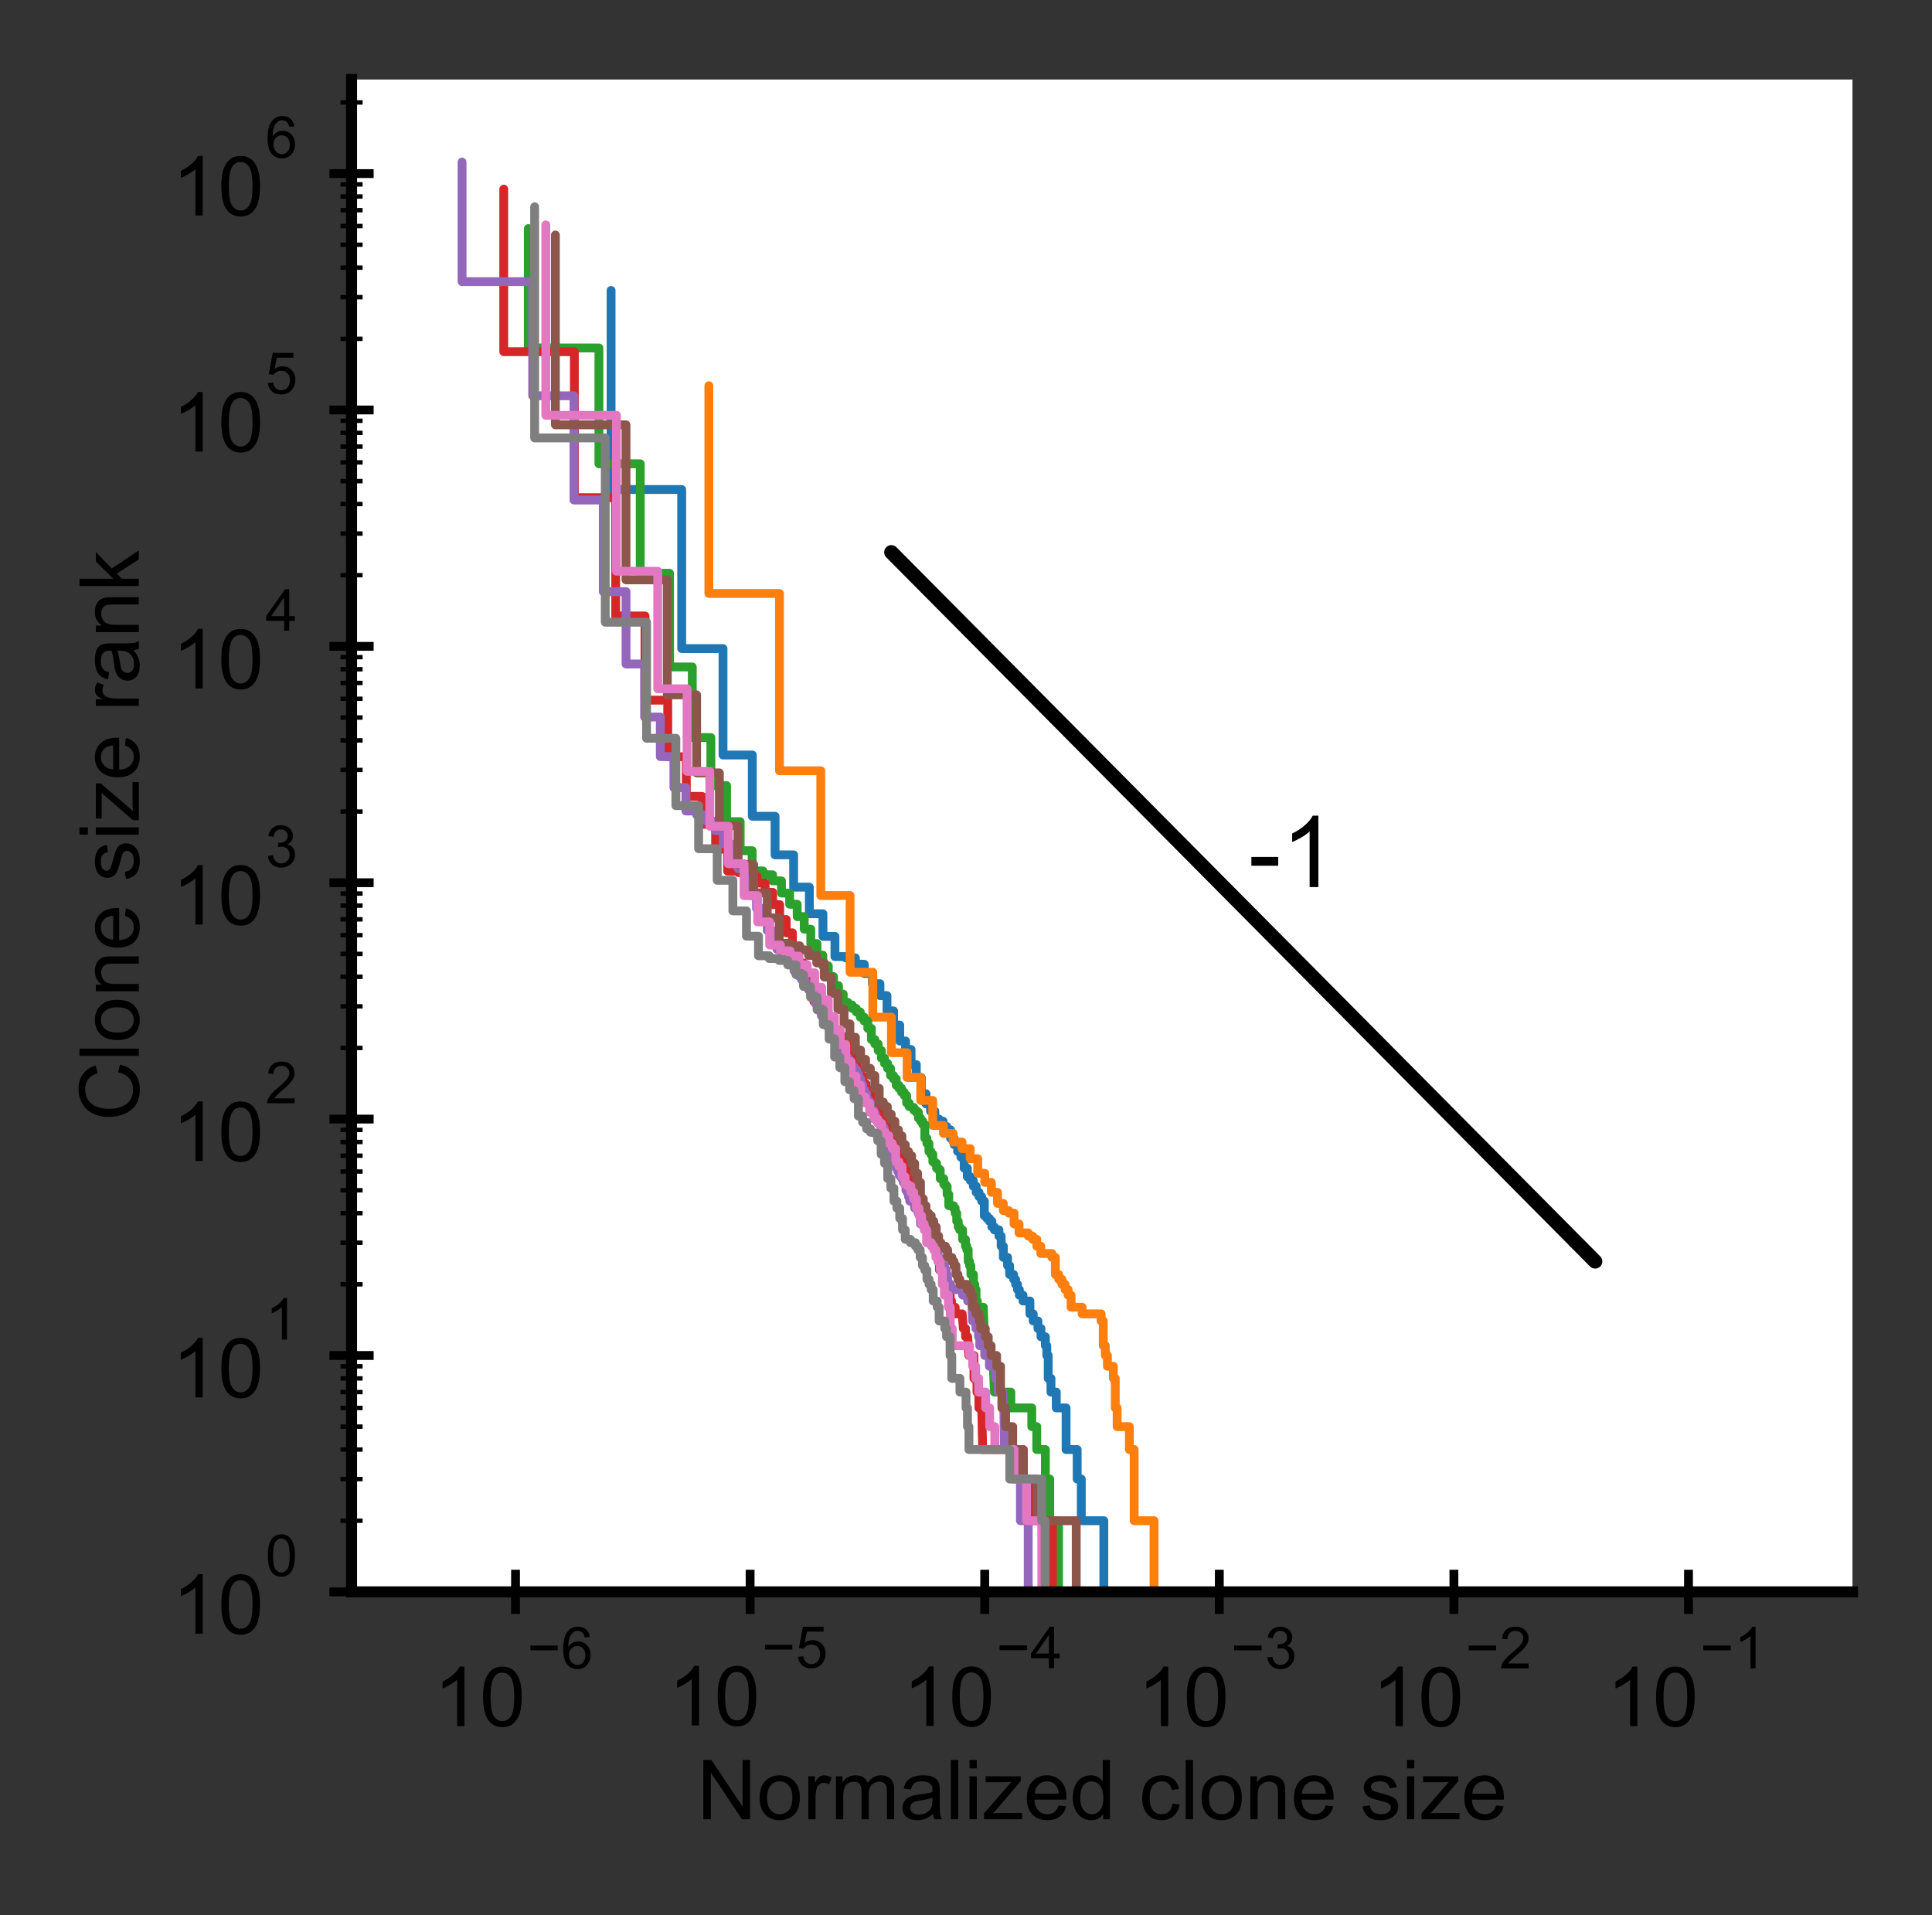 <?xml version="1.0" encoding="utf-8" standalone="no"?>
<!DOCTYPE svg PUBLIC "-//W3C//DTD SVG 1.1//EN"
  "http://www.w3.org/Graphics/SVG/1.1/DTD/svg11.dtd">
<!-- Created with matplotlib (https://matplotlib.org/) -->
<svg height="173.393pt" version="1.1" viewBox="0 0 174.909 173.393" width="174.909pt" xmlns="http://www.w3.org/2000/svg" xmlns:xlink="http://www.w3.org/1999/xlink">
 <rect x="0" y="0" width="174.909" height="173.393" fill="#333333" stroke="none"/>
 <defs>
  <style type="text/css">
*{stroke-linecap:butt;stroke-linejoin:round;}
  </style>
 </defs>
 <g id="figure_1">
  <g id="patch_1">
   <path d="M 0 173.393 
L 174.909 173.393 
L 174.909 0 
L 0 0 
z
" style="fill:none;"/>
  </g>
  <g id="axes_1">
   <g id="patch_2">
    <path d="M 31.827 144.115 
L 167.709 144.115 
L 167.709 7.2 
L 31.827 7.2 
z
" style="fill:#ffffff;"/>
   </g>
   <g id="matplotlib.axis_1">
    <g id="xtick_1">
     <g id="line2d_1">
      <defs>
       <path d="M 0 2 
L 0 -2 
" id="m3ccf410108" style="stroke:#000000;stroke-width:0.8;"/>
      </defs>
      <g>
       <use style="stroke:#000000;stroke-width:0.8;" x="46.672" xlink:href="#m3ccf410108" y="144.115"/>
      </g>
     </g>
     <g id="text_1">
      <!-- $\mathdefault{10^{-6}}$ -->
      <defs>
       <path d="M 37.25 0 
L 28.469 0 
L 28.469 56 
Q 25.297 52.984 20.141 49.953 
Q 14.984 46.922 10.891 45.406 
L 10.891 53.906 
Q 18.266 57.375 23.781 62.297 
Q 29.297 67.234 31.594 71.875 
L 37.25 71.875 
z
" id="ArialMT-49"/>
       <path d="M 4.156 35.297 
Q 4.156 48 6.766 55.734 
Q 9.375 63.484 14.516 67.672 
Q 19.672 71.875 27.484 71.875 
Q 33.25 71.875 37.594 69.547 
Q 41.938 67.234 44.766 62.859 
Q 47.609 58.5 49.219 52.219 
Q 50.828 45.953 50.828 35.297 
Q 50.828 22.703 48.234 14.969 
Q 45.656 7.234 40.5 3 
Q 35.359 -1.219 27.484 -1.219 
Q 17.141 -1.219 11.234 6.203 
Q 4.156 15.141 4.156 35.297 
z
M 13.188 35.297 
Q 13.188 17.672 17.312 11.828 
Q 21.438 6 27.484 6 
Q 33.547 6 37.672 11.859 
Q 41.797 17.719 41.797 35.297 
Q 41.797 52.984 37.672 58.781 
Q 33.547 64.594 27.391 64.594 
Q 21.344 64.594 17.719 59.469 
Q 13.188 52.938 13.188 35.297 
z
" id="ArialMT-48"/>
       <path d="M 52.828 31.203 
L 5.562 31.203 
L 5.562 39.406 
L 52.828 39.406 
z
" id="ArialMT-8722"/>
       <path d="M 49.75 54.047 
L 41.016 53.375 
Q 39.844 58.547 37.703 60.891 
Q 34.125 64.656 28.906 64.656 
Q 24.703 64.656 21.531 62.312 
Q 17.391 59.281 14.984 53.469 
Q 12.594 47.656 12.5 36.922 
Q 15.672 41.75 20.266 44.094 
Q 24.859 46.438 29.891 46.438 
Q 38.672 46.438 44.844 39.969 
Q 51.031 33.5 51.031 23.25 
Q 51.031 16.5 48.125 10.719 
Q 45.219 4.938 40.141 1.859 
Q 35.062 -1.219 28.609 -1.219 
Q 17.625 -1.219 10.688 6.859 
Q 3.766 14.938 3.766 33.5 
Q 3.766 54.25 11.422 63.672 
Q 18.109 71.875 29.438 71.875 
Q 37.891 71.875 43.281 67.141 
Q 48.688 62.406 49.75 54.047 
z
M 13.875 23.188 
Q 13.875 18.656 15.797 14.5 
Q 17.719 10.359 21.188 8.172 
Q 24.656 6 28.469 6 
Q 34.031 6 38.031 10.484 
Q 42.047 14.984 42.047 22.703 
Q 42.047 30.125 38.078 34.391 
Q 34.125 38.672 28.125 38.672 
Q 22.172 38.672 18.016 34.391 
Q 13.875 30.125 13.875 23.188 
z
" id="ArialMT-54"/>
      </defs>
      <g transform="translate(39.25 156.346)scale(0.075 -0.075)">
       <use transform="translate(0 0.994)" xlink:href="#ArialMT-49"/>
       <use transform="translate(55.615 0.994)" xlink:href="#ArialMT-48"/>
       <use transform="translate(112.973 70.688)scale(0.7)" xlink:href="#ArialMT-8722"/>
       <use transform="translate(153.852 70.688)scale(0.7)" xlink:href="#ArialMT-54"/>
      </g>
     </g>
    </g>
    <g id="xtick_2">
     <g id="line2d_2">
      <g>
       <use style="stroke:#000000;stroke-width:0.8;" x="67.91" xlink:href="#m3ccf410108" y="144.115"/>
      </g>
     </g>
     <g id="text_2">
      <!-- $\mathdefault{10^{-5}}$ -->
      <defs>
       <path d="M 4.156 18.75 
L 13.375 19.531 
Q 14.406 12.797 18.141 9.391 
Q 21.875 6 27.156 6 
Q 33.5 6 37.891 10.781 
Q 42.281 15.578 42.281 23.484 
Q 42.281 31 38.062 35.344 
Q 33.844 39.703 27 39.703 
Q 22.75 39.703 19.328 37.766 
Q 15.922 35.844 13.969 32.766 
L 5.719 33.844 
L 12.641 70.609 
L 48.25 70.609 
L 48.25 62.203 
L 19.672 62.203 
L 15.828 42.969 
Q 22.266 47.469 29.344 47.469 
Q 38.719 47.469 45.156 40.969 
Q 51.609 34.469 51.609 24.266 
Q 51.609 14.547 45.953 7.469 
Q 39.062 -1.219 27.156 -1.219 
Q 17.391 -1.219 11.203 4.25 
Q 5.031 9.719 4.156 18.75 
z
" id="ArialMT-53"/>
      </defs>
      <g transform="translate(60.488 156.271)scale(0.075 -0.075)">
       <use transform="translate(0 0.88)" xlink:href="#ArialMT-49"/>
       <use transform="translate(55.615 0.88)" xlink:href="#ArialMT-48"/>
       <use transform="translate(112.973 70.573)scale(0.7)" xlink:href="#ArialMT-8722"/>
       <use transform="translate(153.852 70.573)scale(0.7)" xlink:href="#ArialMT-53"/>
      </g>
     </g>
    </g>
    <g id="xtick_3">
     <g id="line2d_3">
      <g>
       <use style="stroke:#000000;stroke-width:0.8;" x="89.149" xlink:href="#m3ccf410108" y="144.115"/>
      </g>
     </g>
     <g id="text_3">
      <!-- $\mathdefault{10^{-4}}$ -->
      <defs>
       <path d="M 32.328 0 
L 32.328 17.141 
L 1.266 17.141 
L 1.266 25.203 
L 33.938 71.578 
L 41.109 71.578 
L 41.109 25.203 
L 50.781 25.203 
L 50.781 17.141 
L 41.109 17.141 
L 41.109 0 
z
M 32.328 25.203 
L 32.328 57.469 
L 9.906 25.203 
z
" id="ArialMT-52"/>
      </defs>
      <g transform="translate(81.727 156.271)scale(0.075 -0.075)">
       <use transform="translate(0 0.202)" xlink:href="#ArialMT-49"/>
       <use transform="translate(55.615 0.202)" xlink:href="#ArialMT-48"/>
       <use transform="translate(112.973 69.895)scale(0.7)" xlink:href="#ArialMT-8722"/>
       <use transform="translate(153.852 69.895)scale(0.7)" xlink:href="#ArialMT-52"/>
      </g>
     </g>
    </g>
    <g id="xtick_4">
     <g id="line2d_4">
      <g>
       <use style="stroke:#000000;stroke-width:0.8;" x="110.387" xlink:href="#m3ccf410108" y="144.115"/>
      </g>
     </g>
     <g id="text_4">
      <!-- $\mathdefault{10^{-3}}$ -->
      <defs>
       <path d="M 4.203 18.891 
L 12.984 20.062 
Q 14.5 12.594 18.141 9.297 
Q 21.781 6 27 6 
Q 33.203 6 37.469 10.297 
Q 41.75 14.594 41.75 20.953 
Q 41.75 27 37.797 30.922 
Q 33.844 34.859 27.734 34.859 
Q 25.25 34.859 21.531 33.891 
L 22.516 41.609 
Q 23.391 41.5 23.922 41.5 
Q 29.547 41.5 34.031 44.422 
Q 38.531 47.359 38.531 53.469 
Q 38.531 58.297 35.25 61.469 
Q 31.984 64.656 26.812 64.656 
Q 21.688 64.656 18.266 61.422 
Q 14.844 58.203 13.875 51.766 
L 5.078 53.328 
Q 6.688 62.156 12.391 67.016 
Q 18.109 71.875 26.609 71.875 
Q 32.469 71.875 37.391 69.359 
Q 42.328 66.844 44.938 62.5 
Q 47.562 58.156 47.562 53.266 
Q 47.562 48.641 45.062 44.828 
Q 42.578 41.016 37.703 38.766 
Q 44.047 37.312 47.562 32.688 
Q 51.078 28.078 51.078 21.141 
Q 51.078 11.766 44.234 5.25 
Q 37.406 -1.266 26.953 -1.266 
Q 17.531 -1.266 11.297 4.344 
Q 5.078 9.969 4.203 18.891 
z
" id="ArialMT-51"/>
      </defs>
      <g transform="translate(102.965 156.346)scale(0.075 -0.075)">
       <use transform="translate(0 0.994)" xlink:href="#ArialMT-49"/>
       <use transform="translate(55.615 0.994)" xlink:href="#ArialMT-48"/>
       <use transform="translate(112.973 70.688)scale(0.7)" xlink:href="#ArialMT-8722"/>
       <use transform="translate(153.852 70.688)scale(0.7)" xlink:href="#ArialMT-51"/>
      </g>
     </g>
    </g>
    <g id="xtick_5">
     <g id="line2d_5">
      <g>
       <use style="stroke:#000000;stroke-width:0.8;" x="131.626" xlink:href="#m3ccf410108" y="144.115"/>
      </g>
     </g>
     <g id="text_5">
      <!-- $\mathdefault{10^{-2}}$ -->
      <defs>
       <path d="M 50.344 8.453 
L 50.344 0 
L 3.031 0 
Q 2.938 3.172 4.047 6.109 
Q 5.859 10.938 9.828 15.625 
Q 13.812 20.312 21.344 26.469 
Q 33.016 36.031 37.109 41.625 
Q 41.219 47.219 41.219 52.203 
Q 41.219 57.422 37.469 61 
Q 33.734 64.594 27.734 64.594 
Q 21.391 64.594 17.578 60.781 
Q 13.766 56.984 13.719 50.25 
L 4.688 51.172 
Q 5.609 61.281 11.656 66.578 
Q 17.719 71.875 27.938 71.875 
Q 38.234 71.875 44.234 66.156 
Q 50.25 60.453 50.25 52 
Q 50.25 47.703 48.484 43.547 
Q 46.734 39.406 42.656 34.812 
Q 38.578 30.219 29.109 22.219 
Q 21.188 15.578 18.938 13.203 
Q 16.703 10.844 15.234 8.453 
z
" id="ArialMT-50"/>
      </defs>
      <g transform="translate(124.204 156.346)scale(0.075 -0.075)">
       <use transform="translate(0 0.994)" xlink:href="#ArialMT-49"/>
       <use transform="translate(55.615 0.994)" xlink:href="#ArialMT-48"/>
       <use transform="translate(112.973 70.688)scale(0.7)" xlink:href="#ArialMT-8722"/>
       <use transform="translate(153.852 70.688)scale(0.7)" xlink:href="#ArialMT-50"/>
      </g>
     </g>
    </g>
    <g id="xtick_6">
     <g id="line2d_6">
      <g>
       <use style="stroke:#000000;stroke-width:0.8;" x="152.864" xlink:href="#m3ccf410108" y="144.115"/>
      </g>
     </g>
     <g id="text_6">
      <!-- $\mathdefault{10^{-1}}$ -->
      <g transform="translate(145.442 156.346)scale(0.075 -0.075)">
       <use transform="translate(0 0.994)" xlink:href="#ArialMT-49"/>
       <use transform="translate(55.615 0.994)" xlink:href="#ArialMT-48"/>
       <use transform="translate(112.973 70.688)scale(0.7)" xlink:href="#ArialMT-8722"/>
       <use transform="translate(153.852 70.688)scale(0.7)" xlink:href="#ArialMT-49"/>
      </g>
     </g>
    </g>
    <g id="text_7">
     <!-- Normalized clone size -->
     <defs>
      <path d="M 7.625 0 
L 7.625 71.578 
L 17.328 71.578 
L 54.938 15.375 
L 54.938 71.578 
L 64.016 71.578 
L 64.016 0 
L 54.297 0 
L 16.703 56.25 
L 16.703 0 
z
" id="ArialMT-78"/>
      <path d="M 3.328 25.922 
Q 3.328 40.328 11.328 47.266 
Q 18.016 53.031 27.641 53.031 
Q 38.328 53.031 45.109 46.016 
Q 51.906 39.016 51.906 26.656 
Q 51.906 16.656 48.906 10.906 
Q 45.906 5.172 40.156 2 
Q 34.422 -1.172 27.641 -1.172 
Q 16.75 -1.172 10.031 5.812 
Q 3.328 12.797 3.328 25.922 
z
M 12.359 25.922 
Q 12.359 15.969 16.703 11.016 
Q 21.047 6.062 27.641 6.062 
Q 34.188 6.062 38.531 11.031 
Q 42.875 16.016 42.875 26.219 
Q 42.875 35.844 38.5 40.797 
Q 34.125 45.75 27.641 45.75 
Q 21.047 45.75 16.703 40.812 
Q 12.359 35.891 12.359 25.922 
z
" id="ArialMT-111"/>
      <path d="M 6.5 0 
L 6.5 51.859 
L 14.406 51.859 
L 14.406 44 
Q 17.438 49.516 20 51.266 
Q 22.562 53.031 25.641 53.031 
Q 30.078 53.031 34.672 50.203 
L 31.641 42.047 
Q 28.422 43.953 25.203 43.953 
Q 22.312 43.953 20.016 42.219 
Q 17.719 40.484 16.75 37.406 
Q 15.281 32.719 15.281 27.156 
L 15.281 0 
z
" id="ArialMT-114"/>
      <path d="M 6.594 0 
L 6.594 51.859 
L 14.453 51.859 
L 14.453 44.578 
Q 16.891 48.391 20.938 50.703 
Q 25 53.031 30.172 53.031 
Q 35.938 53.031 39.625 50.641 
Q 43.312 48.25 44.828 43.953 
Q 50.984 53.031 60.844 53.031 
Q 68.562 53.031 72.703 48.75 
Q 76.859 44.484 76.859 35.594 
L 76.859 0 
L 68.109 0 
L 68.109 32.672 
Q 68.109 37.938 67.25 40.25 
Q 66.406 42.578 64.156 43.984 
Q 61.922 45.406 58.891 45.406 
Q 53.422 45.406 49.797 41.766 
Q 46.188 38.141 46.188 30.125 
L 46.188 0 
L 37.406 0 
L 37.406 33.688 
Q 37.406 39.547 35.25 42.469 
Q 33.109 45.406 28.219 45.406 
Q 24.516 45.406 21.359 43.453 
Q 18.219 41.5 16.797 37.734 
Q 15.375 33.984 15.375 26.906 
L 15.375 0 
z
" id="ArialMT-109"/>
      <path d="M 40.438 6.391 
Q 35.547 2.25 31.031 0.531 
Q 26.516 -1.172 21.344 -1.172 
Q 12.797 -1.172 8.203 3 
Q 3.609 7.172 3.609 13.672 
Q 3.609 17.484 5.344 20.625 
Q 7.078 23.781 9.891 25.688 
Q 12.703 27.594 16.219 28.562 
Q 18.797 29.25 24.031 29.891 
Q 34.672 31.156 39.703 32.906 
Q 39.75 34.719 39.75 35.203 
Q 39.75 40.578 37.25 42.781 
Q 33.891 45.75 27.25 45.75 
Q 21.047 45.75 18.094 43.578 
Q 15.141 41.406 13.719 35.891 
L 5.125 37.062 
Q 6.297 42.578 8.984 45.969 
Q 11.672 49.359 16.75 51.188 
Q 21.828 53.031 28.516 53.031 
Q 35.156 53.031 39.297 51.469 
Q 43.453 49.906 45.406 47.531 
Q 47.359 45.172 48.141 41.547 
Q 48.578 39.312 48.578 33.453 
L 48.578 21.734 
Q 48.578 9.469 49.141 6.219 
Q 49.703 2.984 51.375 0 
L 42.188 0 
Q 40.828 2.734 40.438 6.391 
z
M 39.703 26.031 
Q 34.906 24.078 25.344 22.703 
Q 19.922 21.922 17.672 20.938 
Q 15.438 19.969 14.203 18.094 
Q 12.984 16.219 12.984 13.922 
Q 12.984 10.406 15.641 8.062 
Q 18.312 5.719 23.438 5.719 
Q 28.516 5.719 32.469 7.938 
Q 36.422 10.156 38.281 14.016 
Q 39.703 17 39.703 22.797 
z
" id="ArialMT-97"/>
      <path d="M 6.391 0 
L 6.391 71.578 
L 15.188 71.578 
L 15.188 0 
z
" id="ArialMT-108"/>
      <path d="M 6.641 61.469 
L 6.641 71.578 
L 15.438 71.578 
L 15.438 61.469 
z
M 6.641 0 
L 6.641 51.859 
L 15.438 51.859 
L 15.438 0 
z
" id="ArialMT-105"/>
      <path d="M 1.953 0 
L 1.953 7.125 
L 34.969 45.016 
Q 29.344 44.734 25.047 44.734 
L 3.906 44.734 
L 3.906 51.859 
L 46.297 51.859 
L 46.297 46.047 
L 18.219 13.141 
L 12.797 7.125 
Q 18.703 7.562 23.875 7.562 
L 47.859 7.562 
L 47.859 0 
z
" id="ArialMT-122"/>
      <path d="M 42.094 16.703 
L 51.172 15.578 
Q 49.031 7.625 43.219 3.219 
Q 37.406 -1.172 28.375 -1.172 
Q 17 -1.172 10.328 5.828 
Q 3.656 12.844 3.656 25.484 
Q 3.656 38.578 10.391 45.797 
Q 17.141 53.031 27.875 53.031 
Q 38.281 53.031 44.875 45.953 
Q 51.469 38.875 51.469 26.031 
Q 51.469 25.25 51.422 23.688 
L 12.75 23.688 
Q 13.234 15.141 17.578 10.594 
Q 21.922 6.062 28.422 6.062 
Q 33.25 6.062 36.672 8.594 
Q 40.094 11.141 42.094 16.703 
z
M 13.234 30.906 
L 42.188 30.906 
Q 41.609 37.453 38.875 40.719 
Q 34.672 45.797 27.984 45.797 
Q 21.922 45.797 17.797 41.75 
Q 13.672 37.703 13.234 30.906 
z
" id="ArialMT-101"/>
      <path d="M 40.234 0 
L 40.234 6.547 
Q 35.297 -1.172 25.734 -1.172 
Q 19.531 -1.172 14.328 2.25 
Q 9.125 5.672 6.266 11.797 
Q 3.422 17.922 3.422 25.875 
Q 3.422 33.641 6 39.969 
Q 8.594 46.297 13.766 49.656 
Q 18.953 53.031 25.344 53.031 
Q 30.031 53.031 33.688 51.047 
Q 37.359 49.078 39.656 45.906 
L 39.656 71.578 
L 48.391 71.578 
L 48.391 0 
z
M 12.453 25.875 
Q 12.453 15.922 16.641 10.984 
Q 20.844 6.062 26.562 6.062 
Q 32.328 6.062 36.344 10.766 
Q 40.375 15.484 40.375 25.141 
Q 40.375 35.797 36.266 40.766 
Q 32.172 45.75 26.172 45.75 
Q 20.312 45.75 16.375 40.969 
Q 12.453 36.188 12.453 25.875 
z
" id="ArialMT-100"/>
      <path id="ArialMT-32"/>
      <path d="M 40.438 19 
L 49.078 17.875 
Q 47.656 8.938 41.812 3.875 
Q 35.984 -1.172 27.484 -1.172 
Q 16.844 -1.172 10.375 5.781 
Q 3.906 12.75 3.906 25.734 
Q 3.906 34.125 6.688 40.422 
Q 9.469 46.734 15.156 49.875 
Q 20.844 53.031 27.547 53.031 
Q 35.984 53.031 41.359 48.75 
Q 46.734 44.484 48.25 36.625 
L 39.703 35.297 
Q 38.484 40.531 35.375 43.156 
Q 32.281 45.797 27.875 45.797 
Q 21.234 45.797 17.078 41.031 
Q 12.938 36.281 12.938 25.984 
Q 12.938 15.531 16.938 10.797 
Q 20.953 6.062 27.391 6.062 
Q 32.562 6.062 36.031 9.234 
Q 39.5 12.406 40.438 19 
z
" id="ArialMT-99"/>
      <path d="M 6.594 0 
L 6.594 51.859 
L 14.5 51.859 
L 14.5 44.484 
Q 20.219 53.031 31 53.031 
Q 35.688 53.031 39.625 51.344 
Q 43.562 49.656 45.516 46.922 
Q 47.469 44.188 48.25 40.438 
Q 48.734 37.984 48.734 31.891 
L 48.734 0 
L 39.938 0 
L 39.938 31.547 
Q 39.938 36.922 38.906 39.578 
Q 37.891 42.234 35.281 43.812 
Q 32.672 45.406 29.156 45.406 
Q 23.531 45.406 19.453 41.844 
Q 15.375 38.281 15.375 28.328 
L 15.375 0 
z
" id="ArialMT-110"/>
      <path d="M 3.078 15.484 
L 11.766 16.844 
Q 12.5 11.625 15.844 8.844 
Q 19.188 6.062 25.203 6.062 
Q 31.25 6.062 34.172 8.516 
Q 37.109 10.984 37.109 14.312 
Q 37.109 17.281 34.516 19 
Q 32.719 20.172 25.531 21.969 
Q 15.875 24.422 12.141 26.203 
Q 8.406 27.984 6.469 31.125 
Q 4.547 34.281 4.547 38.094 
Q 4.547 41.547 6.125 44.5 
Q 7.719 47.469 10.453 49.422 
Q 12.5 50.922 16.031 51.969 
Q 19.578 53.031 23.641 53.031 
Q 29.734 53.031 34.344 51.266 
Q 38.969 49.516 41.156 46.5 
Q 43.359 43.5 44.188 38.484 
L 35.594 37.312 
Q 35.016 41.312 32.203 43.547 
Q 29.391 45.797 24.266 45.797 
Q 18.219 45.797 15.625 43.797 
Q 13.031 41.797 13.031 39.109 
Q 13.031 37.406 14.109 36.031 
Q 15.188 34.625 17.484 33.688 
Q 18.797 33.203 25.25 31.453 
Q 34.578 28.953 38.25 27.359 
Q 41.938 25.781 44.031 22.75 
Q 46.141 19.734 46.141 15.234 
Q 46.141 10.844 43.578 6.953 
Q 41.016 3.078 36.172 0.953 
Q 31.344 -1.172 25.25 -1.172 
Q 15.141 -1.172 9.844 3.031 
Q 4.547 7.234 3.078 15.484 
z
" id="ArialMT-115"/>
     </defs>
     <g transform="translate(63.103 164.703)scale(0.075 -0.075)">
      <use xlink:href="#ArialMT-78"/>
      <use x="72.217" xlink:href="#ArialMT-111"/>
      <use x="127.832" xlink:href="#ArialMT-114"/>
      <use x="161.133" xlink:href="#ArialMT-109"/>
      <use x="244.434" xlink:href="#ArialMT-97"/>
      <use x="300.049" xlink:href="#ArialMT-108"/>
      <use x="322.266" xlink:href="#ArialMT-105"/>
      <use x="344.482" xlink:href="#ArialMT-122"/>
      <use x="394.482" xlink:href="#ArialMT-101"/>
      <use x="450.098" xlink:href="#ArialMT-100"/>
      <use x="505.713" xlink:href="#ArialMT-32"/>
      <use x="533.496" xlink:href="#ArialMT-99"/>
      <use x="583.496" xlink:href="#ArialMT-108"/>
      <use x="605.713" xlink:href="#ArialMT-111"/>
      <use x="661.328" xlink:href="#ArialMT-110"/>
      <use x="716.943" xlink:href="#ArialMT-101"/>
      <use x="772.559" xlink:href="#ArialMT-32"/>
      <use x="800.342" xlink:href="#ArialMT-115"/>
      <use x="850.342" xlink:href="#ArialMT-105"/>
      <use x="872.559" xlink:href="#ArialMT-122"/>
      <use x="922.559" xlink:href="#ArialMT-101"/>
     </g>
    </g>
   </g>
   <g id="matplotlib.axis_2">
    <g id="ytick_1">
     <g id="line2d_7">
      <defs>
       <path d="M 2 0 
L -2 -0 
" id="medd31b44c7" style="stroke:#000000;stroke-width:0.8;"/>
      </defs>
      <g>
       <use style="stroke:#000000;stroke-width:0.8;" x="31.827" xlink:href="#medd31b44c7" y="144.115"/>
      </g>
     </g>
     <g id="text_8">
      <!-- $\mathdefault{10^{0}}$ -->
      <g transform="translate(15.556 147.981)scale(0.075 -0.075)">
       <use transform="translate(0 0.994)" xlink:href="#ArialMT-49"/>
       <use transform="translate(55.615 0.994)" xlink:href="#ArialMT-48"/>
       <use transform="translate(112.973 70.688)scale(0.7)" xlink:href="#ArialMT-48"/>
      </g>
     </g>
    </g>
    <g id="ytick_2">
     <g id="line2d_8">
      <g>
       <use style="stroke:#000000;stroke-width:0.8;" x="31.827" xlink:href="#medd31b44c7" y="122.715"/>
      </g>
     </g>
     <g id="text_9">
      <!-- $\mathdefault{10^{1}}$ -->
      <g transform="translate(15.556 126.581)scale(0.075 -0.075)">
       <use transform="translate(0 0.994)" xlink:href="#ArialMT-49"/>
       <use transform="translate(55.615 0.994)" xlink:href="#ArialMT-48"/>
       <use transform="translate(112.973 70.688)scale(0.7)" xlink:href="#ArialMT-49"/>
      </g>
     </g>
    </g>
    <g id="ytick_3">
     <g id="line2d_9">
      <g>
       <use style="stroke:#000000;stroke-width:0.8;" x="31.827" xlink:href="#medd31b44c7" y="101.315"/>
      </g>
     </g>
     <g id="text_10">
      <!-- $\mathdefault{10^{2}}$ -->
      <g transform="translate(15.556 105.181)scale(0.075 -0.075)">
       <use transform="translate(0 0.994)" xlink:href="#ArialMT-49"/>
       <use transform="translate(55.615 0.994)" xlink:href="#ArialMT-48"/>
       <use transform="translate(112.973 70.688)scale(0.7)" xlink:href="#ArialMT-50"/>
      </g>
     </g>
    </g>
    <g id="ytick_4">
     <g id="line2d_10">
      <g>
       <use style="stroke:#000000;stroke-width:0.8;" x="31.827" xlink:href="#medd31b44c7" y="79.915"/>
      </g>
     </g>
     <g id="text_11">
      <!-- $\mathdefault{10^{3}}$ -->
      <g transform="translate(15.556 83.781)scale(0.075 -0.075)">
       <use transform="translate(0 0.994)" xlink:href="#ArialMT-49"/>
       <use transform="translate(55.615 0.994)" xlink:href="#ArialMT-48"/>
       <use transform="translate(112.973 70.688)scale(0.7)" xlink:href="#ArialMT-51"/>
      </g>
     </g>
    </g>
    <g id="ytick_5">
     <g id="line2d_11">
      <g>
       <use style="stroke:#000000;stroke-width:0.8;" x="31.827" xlink:href="#medd31b44c7" y="58.516"/>
      </g>
     </g>
     <g id="text_12">
      <!-- $\mathdefault{10^{4}}$ -->
      <g transform="translate(15.556 62.344)scale(0.075 -0.075)">
       <use transform="translate(0 0.202)" xlink:href="#ArialMT-49"/>
       <use transform="translate(55.615 0.202)" xlink:href="#ArialMT-48"/>
       <use transform="translate(112.973 69.895)scale(0.7)" xlink:href="#ArialMT-52"/>
      </g>
     </g>
    </g>
    <g id="ytick_6">
     <g id="line2d_12">
      <g>
       <use style="stroke:#000000;stroke-width:0.8;" x="31.827" xlink:href="#medd31b44c7" y="37.116"/>
      </g>
     </g>
     <g id="text_13">
      <!-- $\mathdefault{10^{5}}$ -->
      <g transform="translate(15.556 40.944)scale(0.075 -0.075)">
       <use transform="translate(0 0.88)" xlink:href="#ArialMT-49"/>
       <use transform="translate(55.615 0.88)" xlink:href="#ArialMT-48"/>
       <use transform="translate(112.973 70.573)scale(0.7)" xlink:href="#ArialMT-53"/>
      </g>
     </g>
    </g>
    <g id="ytick_7">
     <g id="line2d_13">
      <g>
       <use style="stroke:#000000;stroke-width:0.8;" x="31.827" xlink:href="#medd31b44c7" y="15.716"/>
      </g>
     </g>
     <g id="text_14">
      <!-- $\mathdefault{10^{6}}$ -->
      <g transform="translate(15.556 19.582)scale(0.075 -0.075)">
       <use transform="translate(0 0.994)" xlink:href="#ArialMT-49"/>
       <use transform="translate(55.615 0.994)" xlink:href="#ArialMT-48"/>
       <use transform="translate(112.973 70.688)scale(0.7)" xlink:href="#ArialMT-54"/>
      </g>
     </g>
    </g>
    <g id="ytick_8">
     <g id="line2d_14">
      <defs>
       <path d="M 1 0 
L -1 -0 
" id="m0c940d8c92" style="stroke:#000000;stroke-width:0.4;"/>
      </defs>
      <g>
       <use style="stroke:#000000;stroke-width:0.4;" x="31.827" xlink:href="#m0c940d8c92" y="137.673"/>
      </g>
     </g>
    </g>
    <g id="ytick_9">
     <g id="line2d_15">
      <g>
       <use style="stroke:#000000;stroke-width:0.4;" x="31.827" xlink:href="#m0c940d8c92" y="133.905"/>
      </g>
     </g>
    </g>
    <g id="ytick_10">
     <g id="line2d_16">
      <g>
       <use style="stroke:#000000;stroke-width:0.4;" x="31.827" xlink:href="#m0c940d8c92" y="131.231"/>
      </g>
     </g>
    </g>
    <g id="ytick_11">
     <g id="line2d_17">
      <g>
       <use style="stroke:#000000;stroke-width:0.4;" x="31.827" xlink:href="#m0c940d8c92" y="129.157"/>
      </g>
     </g>
    </g>
    <g id="ytick_12">
     <g id="line2d_18">
      <g>
       <use style="stroke:#000000;stroke-width:0.4;" x="31.827" xlink:href="#m0c940d8c92" y="127.463"/>
      </g>
     </g>
    </g>
    <g id="ytick_13">
     <g id="line2d_19">
      <g>
       <use style="stroke:#000000;stroke-width:0.4;" x="31.827" xlink:href="#m0c940d8c92" y="126.03"/>
      </g>
     </g>
    </g>
    <g id="ytick_14">
     <g id="line2d_20">
      <g>
       <use style="stroke:#000000;stroke-width:0.4;" x="31.827" xlink:href="#m0c940d8c92" y="124.789"/>
      </g>
     </g>
    </g>
    <g id="ytick_15">
     <g id="line2d_21">
      <g>
       <use style="stroke:#000000;stroke-width:0.4;" x="31.827" xlink:href="#m0c940d8c92" y="123.694"/>
      </g>
     </g>
    </g>
    <g id="ytick_16">
     <g id="line2d_22">
      <g>
       <use style="stroke:#000000;stroke-width:0.4;" x="31.827" xlink:href="#m0c940d8c92" y="116.273"/>
      </g>
     </g>
    </g>
    <g id="ytick_17">
     <g id="line2d_23">
      <g>
       <use style="stroke:#000000;stroke-width:0.4;" x="31.827" xlink:href="#m0c940d8c92" y="112.505"/>
      </g>
     </g>
    </g>
    <g id="ytick_18">
     <g id="line2d_24">
      <g>
       <use style="stroke:#000000;stroke-width:0.4;" x="31.827" xlink:href="#m0c940d8c92" y="109.831"/>
      </g>
     </g>
    </g>
    <g id="ytick_19">
     <g id="line2d_25">
      <g>
       <use style="stroke:#000000;stroke-width:0.4;" x="31.827" xlink:href="#m0c940d8c92" y="107.757"/>
      </g>
     </g>
    </g>
    <g id="ytick_20">
     <g id="line2d_26">
      <g>
       <use style="stroke:#000000;stroke-width:0.4;" x="31.827" xlink:href="#m0c940d8c92" y="106.063"/>
      </g>
     </g>
    </g>
    <g id="ytick_21">
     <g id="line2d_27">
      <g>
       <use style="stroke:#000000;stroke-width:0.4;" x="31.827" xlink:href="#m0c940d8c92" y="104.63"/>
      </g>
     </g>
    </g>
    <g id="ytick_22">
     <g id="line2d_28">
      <g>
       <use style="stroke:#000000;stroke-width:0.4;" x="31.827" xlink:href="#m0c940d8c92" y="103.389"/>
      </g>
     </g>
    </g>
    <g id="ytick_23">
     <g id="line2d_29">
      <g>
       <use style="stroke:#000000;stroke-width:0.4;" x="31.827" xlink:href="#m0c940d8c92" y="102.295"/>
      </g>
     </g>
    </g>
    <g id="ytick_24">
     <g id="line2d_30">
      <g>
       <use style="stroke:#000000;stroke-width:0.4;" x="31.827" xlink:href="#m0c940d8c92" y="94.873"/>
      </g>
     </g>
    </g>
    <g id="ytick_25">
     <g id="line2d_31">
      <g>
       <use style="stroke:#000000;stroke-width:0.4;" x="31.827" xlink:href="#m0c940d8c92" y="91.105"/>
      </g>
     </g>
    </g>
    <g id="ytick_26">
     <g id="line2d_32">
      <g>
       <use style="stroke:#000000;stroke-width:0.4;" x="31.827" xlink:href="#m0c940d8c92" y="88.431"/>
      </g>
     </g>
    </g>
    <g id="ytick_27">
     <g id="line2d_33">
      <g>
       <use style="stroke:#000000;stroke-width:0.4;" x="31.827" xlink:href="#m0c940d8c92" y="86.357"/>
      </g>
     </g>
    </g>
    <g id="ytick_28">
     <g id="line2d_34">
      <g>
       <use style="stroke:#000000;stroke-width:0.4;" x="31.827" xlink:href="#m0c940d8c92" y="84.663"/>
      </g>
     </g>
    </g>
    <g id="ytick_29">
     <g id="line2d_35">
      <g>
       <use style="stroke:#000000;stroke-width:0.4;" x="31.827" xlink:href="#m0c940d8c92" y="83.23"/>
      </g>
     </g>
    </g>
    <g id="ytick_30">
     <g id="line2d_36">
      <g>
       <use style="stroke:#000000;stroke-width:0.4;" x="31.827" xlink:href="#m0c940d8c92" y="81.989"/>
      </g>
     </g>
    </g>
    <g id="ytick_31">
     <g id="line2d_37">
      <g>
       <use style="stroke:#000000;stroke-width:0.4;" x="31.827" xlink:href="#m0c940d8c92" y="80.895"/>
      </g>
     </g>
    </g>
    <g id="ytick_32">
     <g id="line2d_38">
      <g>
       <use style="stroke:#000000;stroke-width:0.4;" x="31.827" xlink:href="#m0c940d8c92" y="73.473"/>
      </g>
     </g>
    </g>
    <g id="ytick_33">
     <g id="line2d_39">
      <g>
       <use style="stroke:#000000;stroke-width:0.4;" x="31.827" xlink:href="#m0c940d8c92" y="69.705"/>
      </g>
     </g>
    </g>
    <g id="ytick_34">
     <g id="line2d_40">
      <g>
       <use style="stroke:#000000;stroke-width:0.4;" x="31.827" xlink:href="#m0c940d8c92" y="67.031"/>
      </g>
     </g>
    </g>
    <g id="ytick_35">
     <g id="line2d_41">
      <g>
       <use style="stroke:#000000;stroke-width:0.4;" x="31.827" xlink:href="#m0c940d8c92" y="64.958"/>
      </g>
     </g>
    </g>
    <g id="ytick_36">
     <g id="line2d_42">
      <g>
       <use style="stroke:#000000;stroke-width:0.4;" x="31.827" xlink:href="#m0c940d8c92" y="63.263"/>
      </g>
     </g>
    </g>
    <g id="ytick_37">
     <g id="line2d_43">
      <g>
       <use style="stroke:#000000;stroke-width:0.4;" x="31.827" xlink:href="#m0c940d8c92" y="61.83"/>
      </g>
     </g>
    </g>
    <g id="ytick_38">
     <g id="line2d_44">
      <g>
       <use style="stroke:#000000;stroke-width:0.4;" x="31.827" xlink:href="#m0c940d8c92" y="60.589"/>
      </g>
     </g>
    </g>
    <g id="ytick_39">
     <g id="line2d_45">
      <g>
       <use style="stroke:#000000;stroke-width:0.4;" x="31.827" xlink:href="#m0c940d8c92" y="59.495"/>
      </g>
     </g>
    </g>
    <g id="ytick_40">
     <g id="line2d_46">
      <g>
       <use style="stroke:#000000;stroke-width:0.4;" x="31.827" xlink:href="#m0c940d8c92" y="52.074"/>
      </g>
     </g>
    </g>
    <g id="ytick_41">
     <g id="line2d_47">
      <g>
       <use style="stroke:#000000;stroke-width:0.4;" x="31.827" xlink:href="#m0c940d8c92" y="48.305"/>
      </g>
     </g>
    </g>
    <g id="ytick_42">
     <g id="line2d_48">
      <g>
       <use style="stroke:#000000;stroke-width:0.4;" x="31.827" xlink:href="#m0c940d8c92" y="45.632"/>
      </g>
     </g>
    </g>
    <g id="ytick_43">
     <g id="line2d_49">
      <g>
       <use style="stroke:#000000;stroke-width:0.4;" x="31.827" xlink:href="#m0c940d8c92" y="43.558"/>
      </g>
     </g>
    </g>
    <g id="ytick_44">
     <g id="line2d_50">
      <g>
       <use style="stroke:#000000;stroke-width:0.4;" x="31.827" xlink:href="#m0c940d8c92" y="41.863"/>
      </g>
     </g>
    </g>
    <g id="ytick_45">
     <g id="line2d_51">
      <g>
       <use style="stroke:#000000;stroke-width:0.4;" x="31.827" xlink:href="#m0c940d8c92" y="40.431"/>
      </g>
     </g>
    </g>
    <g id="ytick_46">
     <g id="line2d_52">
      <g>
       <use style="stroke:#000000;stroke-width:0.4;" x="31.827" xlink:href="#m0c940d8c92" y="39.19"/>
      </g>
     </g>
    </g>
    <g id="ytick_47">
     <g id="line2d_53">
      <g>
       <use style="stroke:#000000;stroke-width:0.4;" x="31.827" xlink:href="#m0c940d8c92" y="38.095"/>
      </g>
     </g>
    </g>
    <g id="ytick_48">
     <g id="line2d_54">
      <g>
       <use style="stroke:#000000;stroke-width:0.4;" x="31.827" xlink:href="#m0c940d8c92" y="30.674"/>
      </g>
     </g>
    </g>
    <g id="ytick_49">
     <g id="line2d_55">
      <g>
       <use style="stroke:#000000;stroke-width:0.4;" x="31.827" xlink:href="#m0c940d8c92" y="26.905"/>
      </g>
     </g>
    </g>
    <g id="ytick_50">
     <g id="line2d_56">
      <g>
       <use style="stroke:#000000;stroke-width:0.4;" x="31.827" xlink:href="#m0c940d8c92" y="24.232"/>
      </g>
     </g>
    </g>
    <g id="ytick_51">
     <g id="line2d_57">
      <g>
       <use style="stroke:#000000;stroke-width:0.4;" x="31.827" xlink:href="#m0c940d8c92" y="22.158"/>
      </g>
     </g>
    </g>
    <g id="ytick_52">
     <g id="line2d_58">
      <g>
       <use style="stroke:#000000;stroke-width:0.4;" x="31.827" xlink:href="#m0c940d8c92" y="20.463"/>
      </g>
     </g>
    </g>
    <g id="ytick_53">
     <g id="line2d_59">
      <g>
       <use style="stroke:#000000;stroke-width:0.4;" x="31.827" xlink:href="#m0c940d8c92" y="19.031"/>
      </g>
     </g>
    </g>
    <g id="ytick_54">
     <g id="line2d_60">
      <g>
       <use style="stroke:#000000;stroke-width:0.4;" x="31.827" xlink:href="#m0c940d8c92" y="17.79"/>
      </g>
     </g>
    </g>
    <g id="ytick_55">
     <g id="line2d_61">
      <g>
       <use style="stroke:#000000;stroke-width:0.4;" x="31.827" xlink:href="#m0c940d8c92" y="16.695"/>
      </g>
     </g>
    </g>
    <g id="ytick_56">
     <g id="line2d_62">
      <g>
       <use style="stroke:#000000;stroke-width:0.4;" x="31.827" xlink:href="#m0c940d8c92" y="9.274"/>
      </g>
     </g>
    </g>
    <g id="text_15">
     <!-- Clone size rank -->
     <defs>
      <path d="M 58.797 25.094 
L 68.266 22.703 
Q 65.281 11.031 57.547 4.906 
Q 49.812 -1.219 38.625 -1.219 
Q 27.047 -1.219 19.797 3.484 
Q 12.547 8.203 8.766 17.141 
Q 4.984 26.078 4.984 36.328 
Q 4.984 47.516 9.25 55.828 
Q 13.531 64.156 21.406 68.469 
Q 29.297 72.797 38.766 72.797 
Q 49.516 72.797 56.828 67.328 
Q 64.156 61.859 67.047 51.953 
L 57.719 49.75 
Q 55.219 57.562 50.484 61.125 
Q 45.75 64.703 38.578 64.703 
Q 30.328 64.703 24.781 60.734 
Q 19.234 56.781 16.984 50.109 
Q 14.75 43.453 14.75 36.375 
Q 14.75 27.25 17.406 20.438 
Q 20.062 13.625 25.672 10.25 
Q 31.297 6.891 37.844 6.891 
Q 45.797 6.891 51.312 11.469 
Q 56.844 16.062 58.797 25.094 
z
" id="ArialMT-67"/>
      <path d="M 6.641 0 
L 6.641 71.578 
L 15.438 71.578 
L 15.438 30.766 
L 36.234 51.859 
L 47.609 51.859 
L 27.781 32.625 
L 49.609 0 
L 38.766 0 
L 21.625 26.516 
L 15.438 20.562 
L 15.438 0 
z
" id="ArialMT-107"/>
     </defs>
     <g transform="translate(12.566 101.491)rotate(-90)scale(0.075 -0.075)">
      <use xlink:href="#ArialMT-67"/>
      <use x="72.217" xlink:href="#ArialMT-108"/>
      <use x="94.434" xlink:href="#ArialMT-111"/>
      <use x="150.049" xlink:href="#ArialMT-110"/>
      <use x="205.664" xlink:href="#ArialMT-101"/>
      <use x="261.279" xlink:href="#ArialMT-32"/>
      <use x="289.062" xlink:href="#ArialMT-115"/>
      <use x="339.062" xlink:href="#ArialMT-105"/>
      <use x="361.279" xlink:href="#ArialMT-122"/>
      <use x="411.279" xlink:href="#ArialMT-101"/>
      <use x="466.895" xlink:href="#ArialMT-32"/>
      <use x="494.678" xlink:href="#ArialMT-114"/>
      <use x="527.979" xlink:href="#ArialMT-97"/>
      <use x="583.594" xlink:href="#ArialMT-110"/>
      <use x="639.209" xlink:href="#ArialMT-107"/>
     </g>
    </g>
   </g>
   <g id="line2d_63">
    <path clip-path="url(#p7266acbcbd)" d="M 101.416 174.393 
L 101.416 144.115 
L 99.932 144.115 
L 99.932 137.673 
L 97.892 137.673 
L 97.892 133.905 
L 97.519 133.905 
L 97.519 131.231 
L 96.515 131.231 
L 96.515 127.463 
L 95.626 127.463 
L 95.626 126.03 
L 95.146 126.03 
L 95.146 124.789 
L 94.897 124.789 
L 94.897 122.715 
L 94.77 122.715 
L 94.77 121.829 
L 94.641 121.829 
L 94.641 121.021 
L 94.243 121.021 
L 94.243 120.277 
L 93.967 120.277 
L 93.967 119.588 
L 93.538 119.588 
L 93.538 118.947 
L 93.241 118.947 
L 93.241 117.784 
L 92.615 117.784 
L 92.615 117.252 
L 92.286 117.252 
L 92.286 116.75 
L 92.116 116.75 
L 92.116 116.273 
L 91.944 116.273 
L 91.944 115.82 
L 91.768 115.82 
L 91.768 115.387 
L 91.406 115.387 
L 91.406 114.579 
L 91.22 114.579 
L 91.22 113.835 
L 90.836 113.835 
L 90.836 112.82 
L 90.637 112.82 
L 90.637 111.905 
L 90.435 111.905 
L 90.435 111.342 
L 90.015 111.342 
L 90.015 111.072 
L 89.798 111.072 
L 89.798 110.556 
L 89.576 110.556 
L 89.576 110.308 
L 89.348 110.308 
L 89.348 110.066 
L 89.115 110.066 
L 89.115 108.737 
L 88.875 108.737 
L 88.875 108.332 
L 88.629 108.332 
L 88.629 107.945 
L 88.376 107.945 
L 88.376 107.393 
L 88.117 107.393 
L 88.117 106.872 
L 87.849 106.872 
L 87.849 106.54 
L 87.574 106.54 
L 87.574 105.758 
L 87.29 105.758 
L 87.29 104.764 
L 86.997 104.764 
L 86.997 104.24 
L 86.695 104.24 
L 86.695 103.624 
L 86.382 103.624 
L 86.382 103.047 
L 86.058 103.047 
L 86.058 102.295 
L 85.723 102.295 
L 85.723 102.192 
L 85.723 101.99 
L 85.375 101.99 
L 85.375 101.89 
L 85.375 101.503 
L 85.013 101.503 
L 85.013 101.409 
L 85.013 101.315 
L 84.636 101.315 
L 84.636 101.223 
L 84.636 100.6 
L 84.244 100.6 
L 84.244 100.514 
L 84.244 99.936 
L 83.834 99.936 
L 83.834 99.856 
L 83.834 99.021 
L 83.405 98.949 
L 83.405 98.949 
L 83.405 97.547 
L 82.955 97.547 
L 82.955 97.485 
L 82.955 96.384 
L 82.482 96.384 
L 82.482 96.275 
L 82.482 95.014 
L 81.983 95.014 
L 81.983 94.92 
L 81.983 94.245 
L 81.456 94.245 
L 81.456 94.158 
L 81.456 92.799 
L 80.897 92.799 
L 80.897 92.689 
L 80.897 91.517 
L 80.301 91.517 
L 80.301 91.42 
L 80.301 90.135 
L 79.665 90.135 
L 79.665 90.024 
L 79.665 89.056 
L 78.981 89.056 
L 78.981 88.957 
L 78.981 88.134 
L 78.243 88.134 
L 78.243 88.044 
L 78.243 87.295 
L 77.44 87.275 
L 77.44 87.193 
L 77.44 86.718 
L 76.561 86.718 
L 76.561 86.621 
L 76.561 86.602 
L 75.59 86.602 
L 75.59 86.507 
L 75.59 84.772 
L 74.503 84.772 
L 74.503 84.663 
L 74.503 82.726 
L 73.271 82.726 
L 73.271 82.626 
L 73.271 80.314 
L 71.85 80.314 
L 71.85 80.208 
L 71.85 77.392 
L 70.168 77.392 
L 70.168 77.286 
L 70.168 73.897 
L 68.11 73.897 
L 68.11 73.79 
L 68.11 68.352 
L 65.456 68.352 
L 65.456 68.243 
L 65.456 58.717 
L 61.716 58.717 
L 61.716 58.606 
L 61.716 44.316 
L 55.323 44.315 
L 55.323 44.204 
L 55.323 26.293 
L 55.323 26.293 
" style="fill:none;stroke:#1f77b4;stroke-linecap:round;stroke-width:0.8;"/>
   </g>
   <g id="line2d_64">
    <path clip-path="url(#p7266acbcbd)" d="M 111.102 174.393 
L 111.102 144.115 
L 104.478 144.115 
L 104.478 137.673 
L 102.679 137.673 
L 102.679 131.231 
L 102.243 131.231 
L 102.243 129.157 
L 101.138 129.157 
L 101.138 127.463 
L 100.969 127.463 
L 100.969 124.789 
L 100.796 124.789 
L 100.796 123.694 
L 100.259 123.694 
L 100.259 122.715 
L 100.072 122.715 
L 100.072 121.829 
L 99.882 121.829 
L 99.882 119.588 
L 99.688 119.588 
L 99.688 118.947 
L 97.967 118.947 
L 97.967 118.347 
L 96.969 118.347 
L 96.969 117.252 
L 96.702 117.252 
L 96.702 116.75 
L 96.426 116.75 
L 96.426 116.273 
L 96.142 116.273 
L 96.142 115.82 
L 95.849 115.82 
L 95.849 115.387 
L 95.547 115.387 
L 95.547 113.835 
L 95.234 113.835 
L 95.234 113.484 
L 94.227 113.484 
L 94.227 112.82 
L 93.865 112.82 
L 93.865 112.2 
L 93.489 112.2 
L 93.489 111.905 
L 93.096 111.905 
L 93.096 111.619 
L 92.257 111.619 
L 92.257 110.81 
L 91.807 110.81 
L 91.807 109.831 
L 91.334 109.831 
L 91.334 109.602 
L 90.835 109.602 
L 90.835 108.945 
L 90.308 108.945 
L 90.308 107.945 
L 89.749 107.945 
L 89.749 107.042 
L 89.154 107.042 
L 89.154 106.219 
L 88.517 106.219 
L 88.517 104.9 
L 87.834 104.9 
L 87.834 103.989 
L 87.095 103.989 
L 87.095 103.389 
L 86.293 103.389 
L 86.293 102.61 
L 85.414 102.61 
L 85.414 102.503 
L 85.414 101.89 
L 84.442 101.89 
L 84.442 101.792 
L 84.442 99.621 
L 83.355 99.621 
L 83.355 99.544 
L 83.355 97.547 
L 82.124 97.547 
L 82.124 97.485 
L 82.124 95.301 
L 80.702 95.301 
L 80.702 95.204 
L 80.702 92.084 
L 79.02 92.084 
L 79.02 91.982 
L 79.02 88.022 
L 76.962 88.022 
L 76.962 87.912 
L 76.962 81.072 
L 74.308 81.072 
L 74.308 80.967 
L 74.308 69.78 
L 70.569 69.78 
L 70.569 69.671 
L 70.569 53.729 
L 64.175 53.728 
L 64.175 53.618 
L 64.175 34.919 
L 64.175 34.919 
" style="fill:none;stroke:#ff7f0e;stroke-linecap:round;stroke-width:0.8;"/>
   </g>
   <g id="line2d_65">
    <path clip-path="url(#p7266acbcbd)" d="M 103.321 174.393 
L 103.321 144.115 
L 95.83 144.115 
L 95.83 137.673 
L 95.037 137.673 
L 95.037 133.905 
L 94.642 133.905 
L 94.642 131.231 
L 93.86 131.231 
L 93.86 129.157 
L 93.41 129.157 
L 93.41 127.463 
L 91.515 127.463 
L 91.515 126.03 
L 90.026 126.03 
L 89.93 123.694 
L 89.833 123.694 
L 89.833 122.715 
L 89.437 122.715 
L 89.335 121.021 
L 89.127 121.021 
L 89.022 118.347 
L 88.476 118.347 
L 88.476 117.784 
L 88.363 117.784 
L 88.363 116.75 
L 88.248 116.75 
L 88.248 116.273 
L 88.132 116.273 
L 88.132 115.387 
L 87.896 115.387 
L 87.896 114.579 
L 87.775 114.579 
L 87.775 114.199 
L 87.653 114.199 
L 87.653 113.146 
L 87.529 113.146 
L 87.529 112.82 
L 87.404 112.82 
L 87.404 112.2 
L 87.147 112.2 
L 87.147 111.342 
L 86.884 111.342 
L 86.884 111.072 
L 86.749 111.072 
L 86.749 110.556 
L 86.613 110.556 
L 86.613 109.831 
L 86.474 109.831 
L 86.474 109.378 
L 86.333 109.378 
L 86.333 109.159 
L 85.897 109.159 
L 85.897 108.137 
L 85.747 108.137 
L 85.747 107.393 
L 85.595 107.393 
L 85.595 107.216 
L 85.44 107.216 
L 85.44 106.704 
L 85.122 106.704 
L 85.122 105.909 
L 84.958 105.909 
L 84.958 105.758 
L 84.792 105.758 
L 84.792 105.319 
L 84.623 105.319 
L 84.623 105.177 
L 84.451 105.177 
L 84.451 104.498 
L 84.275 104.498 
L 84.275 104.24 
L 84.096 104.24 
L 84.096 103.506 
L 83.913 103.506 
L 83.913 103.047 
L 83.727 103.047 
L 83.727 101.792 
L 83.537 101.792 
L 83.537 101.695 
L 83.537 101.503 
L 83.342 101.503 
L 83.342 101.409 
L 83.342 101.223 
L 83.144 101.223 
L 83.144 101.131 
L 83.144 100.687 
L 82.941 100.687 
L 82.941 100.6 
L 82.941 100.514 
L 82.734 100.514 
L 82.734 100.43 
L 82.734 100.262 
L 82.305 100.179 
L 82.305 99.856 
L 82.083 99.856 
L 82.083 99.777 
L 82.083 99.167 
L 81.855 99.167 
L 81.855 99.094 
L 81.855 98.877 
L 81.621 98.877 
L 81.621 98.806 
L 81.621 98.526 
L 81.382 98.526 
L 81.382 98.458 
L 81.382 98.255 
L 81.136 98.255 
L 81.136 98.188 
L 81.136 97.672 
L 80.883 97.672 
L 80.883 97.609 
L 80.883 97.363 
L 80.623 97.363 
L 80.623 97.302 
L 80.623 96.718 
L 80.356 96.718 
L 80.356 96.661 
L 80.356 96.275 
L 80.08 96.275 
L 80.08 96.168 
L 80.08 95.801 
L 79.797 95.801 
L 79.797 95.699 
L 79.797 95.109 
L 79.504 95.109 
L 79.504 95.014 
L 79.504 94.509 
L 79.201 94.509 
L 79.201 94.42 
L 79.201 94.115 
L 78.889 94.115 
L 78.889 94.03 
L 78.889 93.102 
L 78.565 93.102 
L 78.565 93.025 
L 78.565 92.435 
L 78.229 92.435 
L 78.229 92.328 
L 78.229 92.084 
L 77.881 92.084 
L 77.881 91.982 
L 77.881 91.614 
L 77.52 91.614 
L 77.52 91.517 
L 77.52 91.293 
L 77.143 91.293 
L 77.143 91.198 
L 77.143 90.982 
L 76.751 90.982 
L 76.751 90.891 
L 76.751 90.74 
L 76.34 90.74 
L 76.34 90.652 
L 76.34 89.997 
L 75.911 89.969 
L 75.911 89.887 
L 75.911 89.232 
L 75.461 89.232 
L 75.461 89.131 
L 75.461 88.408 
L 74.988 88.408 
L 74.988 88.316 
L 74.988 87.441 
L 74.49 87.441 
L 74.49 87.337 
L 74.49 86.47 
L 73.962 86.47 
L 73.962 86.376 
L 73.962 85.421 
L 73.403 85.421 
L 73.403 85.321 
L 73.403 84.121 
L 72.808 84.121 
L 72.808 84.02 
L 72.808 82.981 
L 72.171 82.981 
L 72.171 82.879 
L 72.171 81.862 
L 71.488 81.862 
L 71.488 81.76 
L 71.488 80.853 
L 70.75 80.853 
L 70.75 80.751 
L 70.75 79.75 
L 69.947 79.741 
L 69.947 79.641 
L 69.947 79.2 
L 69.068 79.2 
L 69.068 79.098 
L 69.068 78.846 
L 68.096 78.846 
L 68.096 78.739 
L 68.096 77.017 
L 67.01 77.017 
L 67.01 76.909 
L 67.01 74.386 
L 65.778 74.386 
L 65.778 74.279 
L 65.778 71.121 
L 64.356 71.121 
L 64.356 71.014 
L 64.356 66.773 
L 62.674 66.773 
L 62.674 66.662 
L 62.674 60.38 
L 60.616 60.38 
L 60.616 60.27 
L 60.616 51.897 
L 57.963 51.897 
L 57.963 51.786 
L 57.963 41.987 
L 54.223 41.987 
L 54.223 41.876 
L 54.223 31.502 
L 47.829 31.502 
L 47.829 31.391 
L 47.829 20.691 
L 47.829 20.691 
" style="fill:none;stroke:#2ca02c;stroke-linecap:round;stroke-width:0.8;"/>
   </g>
   <g id="line2d_66">
    <path clip-path="url(#p7266acbcbd)" d="M 95.398 174.393 
L 95.398 144.115 
L 95.272 144.115 
L 95.272 137.673 
L 93.193 137.673 
L 93.193 133.905 
L 92.647 133.905 
L 92.647 131.231 
L 88.963 131.231 
L 88.879 127.463 
L 88.621 127.463 
L 88.621 126.03 
L 88.446 126.03 
L 88.446 124.789 
L 88.176 124.789 
L 88.176 122.715 
L 87.707 122.715 
L 87.611 121.021 
L 87.414 121.021 
L 87.414 120.277 
L 87.214 120.277 
L 87.112 118.947 
L 86.476 118.947 
L 86.476 118.347 
L 86.14 118.347 
L 86.14 117.784 
L 86.026 117.784 
L 86.026 116.75 
L 85.552 116.75 
L 85.552 115.387 
L 85.43 115.387 
L 85.43 114.974 
L 85.054 114.974 
L 85.054 114.199 
L 84.925 114.199 
L 84.925 113.835 
L 84.794 113.835 
L 84.794 113.146 
L 84.661 113.146 
L 84.661 112.2 
L 84.527 112.2 
L 84.527 111.619 
L 84.39 111.619 
L 84.39 111.072 
L 84.11 111.072 
L 84.11 110.308 
L 83.967 110.308 
L 83.967 110.066 
L 83.822 110.066 
L 83.822 109.831 
L 83.372 109.831 
L 83.372 109.159 
L 83.217 109.159 
L 83.217 108.137 
L 83.059 108.137 
L 83.059 107.945 
L 82.899 107.945 
L 82.899 107.757 
L 82.736 107.757 
L 82.736 107.393 
L 82.569 107.393 
L 82.569 106.872 
L 82.4 106.872 
L 82.4 106.063 
L 82.228 106.063 
L 82.228 105.609 
L 82.052 105.609 
L 82.052 105.319 
L 81.873 105.319 
L 81.873 105.037 
L 81.69 105.037 
L 81.69 104.63 
L 81.504 104.63 
L 81.504 104.368 
L 81.314 104.368 
L 81.314 104.114 
L 81.12 104.114 
L 81.12 103.16 
L 80.921 103.16 
L 80.921 102.826 
L 80.719 102.826 
L 80.719 102.717 
L 80.719 102.192 
L 80.511 102.192 
L 80.511 102.09 
L 80.511 101.792 
L 80.299 101.792 
L 80.299 101.695 
L 80.299 101.223 
L 80.082 101.223 
L 80.082 101.131 
L 80.082 101.041 
L 79.86 101.041 
L 79.86 100.951 
L 79.86 100.43 
L 79.632 100.43 
L 79.632 100.345 
L 79.632 99.856 
L 79.399 99.856 
L 79.399 99.777 
L 79.399 99.467 
L 78.913 99.391 
L 78.913 99.094 
L 78.66 99.094 
L 78.66 99.021 
L 78.66 98.665 
L 78.4 98.665 
L 78.4 98.595 
L 78.4 98.122 
L 78.133 98.122 
L 78.133 98.056 
L 78.133 97.424 
L 77.858 97.424 
L 77.858 97.363 
L 77.858 96.832 
L 77.574 96.832 
L 77.574 96.775 
L 77.574 96.329 
L 77.281 96.329 
L 77.281 96.221 
L 77.281 95.548 
L 76.979 95.548 
L 76.979 95.448 
L 76.979 94.827 
L 76.666 94.827 
L 76.666 94.735 
L 76.666 94.158 
L 76.342 94.158 
L 76.342 94.072 
L 76.342 93.82 
L 76.007 93.82 
L 76.007 93.737 
L 76.007 93.494 
L 75.659 93.494 
L 75.659 93.414 
L 75.659 93.179 
L 75.297 93.179 
L 75.297 93.102 
L 75.297 92.799 
L 74.92 92.799 
L 74.92 92.689 
L 74.92 92.119 
L 74.528 92.119 
L 74.528 92.016 
L 74.528 91.42 
L 74.118 91.42 
L 74.118 91.324 
L 74.118 90.711 
L 73.689 90.681 
L 73.689 90.622 
L 73.689 89.541 
L 73.239 89.541 
L 73.239 89.436 
L 73.239 88.157 
L 72.766 88.157 
L 72.766 88.067 
L 72.766 87.173 
L 72.267 87.173 
L 72.267 87.072 
L 72.267 85.781 
L 71.74 85.781 
L 71.74 85.677 
L 71.74 84.449 
L 71.18 84.449 
L 71.18 84.343 
L 71.18 83.244 
L 70.585 83.244 
L 70.585 83.138 
L 70.585 81.897 
L 69.949 81.897 
L 69.949 81.794 
L 69.949 80.782 
L 69.265 80.782 
L 69.265 80.68 
L 69.265 79.943 
L 68.527 79.943 
L 68.527 79.841 
L 68.527 79.321 
L 67.724 79.313 
L 67.724 79.217 
L 67.724 78.996 
L 66.845 78.996 
L 66.845 78.887 
L 66.845 78.862 
L 65.873 78.862 
L 65.873 78.755 
L 65.873 76.882 
L 64.787 76.882 
L 64.787 76.775 
L 64.787 74.63 
L 63.555 74.63 
L 63.555 74.52 
L 63.555 72.098 
L 62.133 72.098 
L 62.133 71.99 
L 62.133 68.509 
L 60.452 68.509 
L 60.452 68.398 
L 60.452 63.388 
L 58.394 63.388 
L 58.394 63.277 
L 58.394 55.764 
L 55.74 55.764 
L 55.74 55.654 
L 55.74 45.056 
L 52 45.056 
L 52 44.945 
L 52 31.838 
L 45.607 31.838 
L 45.607 31.727 
L 45.607 17.121 
L 45.607 17.121 
" style="fill:none;stroke:#d62728;stroke-linecap:round;stroke-width:0.8;"/>
   </g>
   <g id="line2d_67">
    <path clip-path="url(#p7266acbcbd)" d="M 95.838 174.393 
L 95.838 144.115 
L 93.087 144.115 
L 93.087 137.673 
L 92.384 137.673 
L 92.384 133.905 
L 92.111 133.905 
L 92.111 131.231 
L 90.93 131.231 
L 90.885 127.463 
L 90.794 127.463 
L 90.794 126.03 
L 90.374 126.03 
L 90.374 124.789 
L 90.131 124.789 
L 90.131 123.694 
L 89.575 123.694 
L 89.575 122.715 
L 89.149 122.715 
L 89.149 121.829 
L 88.701 121.829 
L 88.701 121.021 
L 88.586 121.021 
L 88.586 120.277 
L 88.351 120.277 
L 88.351 119.588 
L 88.049 119.588 
L 87.987 117.784 
L 87.608 117.784 
L 87.608 117.252 
L 87.145 117.252 
L 87.145 116.75 
L 86.067 116.75 
L 86.067 116.273 
L 85.835 116.273 
L 85.757 115.387 
L 85.678 115.387 
L 85.678 114.974 
L 85.517 114.974 
L 85.517 114.579 
L 85.188 114.579 
L 85.104 113.835 
L 84.933 113.835 
L 84.846 113.146 
L 84.67 113.146 
L 84.67 112.82 
L 84.491 112.82 
L 84.4 112.2 
L 84.216 112.2 
L 84.122 111.342 
L 83.836 111.342 
L 83.836 110.81 
L 83.337 110.81 
L 83.337 109.831 
L 83.13 109.831 
L 83.024 109.378 
L 82.81 109.378 
L 82.7 108.737 
L 82.365 108.737 
L 82.365 108.332 
L 82.25 108.332 
L 82.25 107.945 
L 82.134 107.945 
L 82.134 107.757 
L 82.017 107.757 
L 82.017 107.216 
L 81.898 107.216 
L 81.898 107.042 
L 81.777 107.042 
L 81.777 106.704 
L 81.655 106.704 
L 81.655 106.54 
L 81.531 106.54 
L 81.531 106.378 
L 81.406 106.378 
L 81.406 106.063 
L 81.279 106.063 
L 81.279 105.758 
L 81.15 105.758 
L 81.15 105.463 
L 81.019 105.463 
L 81.019 105.037 
L 80.886 105.037 
L 80.886 104.63 
L 80.615 104.63 
L 80.615 104.114 
L 80.476 104.114 
L 80.476 103.506 
L 80.335 103.506 
L 80.335 103.16 
L 80.192 103.16 
L 80.192 102.826 
L 80.047 102.826 
L 80.047 102.717 
L 80.047 102.09 
L 79.749 102.09 
L 79.749 101.99 
L 79.749 101.695 
L 79.597 101.695 
L 79.597 101.598 
L 79.597 101.503 
L 79.442 101.503 
L 79.442 101.409 
L 79.442 101.315 
L 79.284 101.315 
L 79.284 101.223 
L 79.284 100.862 
L 79.124 100.862 
L 79.124 100.774 
L 79.124 100.514 
L 78.794 100.43 
L 78.794 99.777 
L 78.625 99.777 
L 78.625 99.699 
L 78.625 99.544 
L 78.453 99.544 
L 78.453 99.467 
L 78.453 99.021 
L 78.277 99.021 
L 78.277 98.949 
L 78.277 98.665 
L 78.098 98.665 
L 78.098 98.595 
L 78.098 98.188 
L 77.915 98.188 
L 77.915 98.122 
L 77.915 97.672 
L 77.729 97.672 
L 77.729 97.609 
L 77.729 97.242 
L 77.539 97.242 
L 77.539 97.182 
L 77.539 96.832 
L 77.345 96.832 
L 77.345 96.775 
L 77.345 96.605 
L 77.146 96.605 
L 77.146 96.549 
L 77.146 96.494 
L 76.943 96.494 
L 76.943 96.384 
L 76.943 95.956 
L 76.736 95.956 
L 76.736 95.853 
L 76.736 95.699 
L 76.524 95.699 
L 76.524 95.598 
L 76.524 95.301 
L 76.307 95.253 
L 76.307 95.204 
L 76.307 94.967 
L 76.085 94.967 
L 76.085 94.873 
L 76.085 94.689 
L 75.857 94.689 
L 75.857 94.599 
L 75.857 94.245 
L 75.623 94.245 
L 75.623 94.158 
L 75.623 93.945 
L 75.384 93.945 
L 75.384 93.862 
L 75.384 93.454 
L 75.138 93.454 
L 75.138 93.375 
L 75.138 92.912 
L 74.885 92.912 
L 74.885 92.837 
L 74.885 92.471 
L 74.625 92.471 
L 74.625 92.364 
L 74.625 91.948 
L 74.358 91.948 
L 74.358 91.846 
L 74.358 91.198 
L 74.083 91.198 
L 74.083 91.105 
L 74.083 90.83 
L 73.799 90.83 
L 73.799 90.74 
L 73.799 90.052 
L 73.506 90.052 
L 73.506 89.942 
L 73.506 89.619 
L 73.203 89.619 
L 73.203 89.514 
L 73.203 89.131 
L 72.891 89.131 
L 72.891 89.031 
L 72.891 88.69 
L 72.567 88.69 
L 72.567 88.595 
L 72.567 88.316 
L 72.232 88.316 
L 72.232 88.225 
L 72.232 87.89 
L 71.884 87.89 
L 71.884 87.781 
L 71.884 87.234 
L 71.522 87.234 
L 71.522 87.132 
L 71.522 86.66 
L 71.145 86.66 
L 71.145 86.564 
L 71.145 86.339 
L 70.753 86.339 
L 70.753 86.228 
L 70.753 85.939 
L 70.343 85.939 
L 70.343 85.833 
L 70.343 85.205 
L 69.914 85.189 
L 69.914 85.107 
L 69.914 84.239 
L 69.464 84.239 
L 69.464 84.136 
L 69.464 83.324 
L 68.99 83.324 
L 68.99 83.217 
L 68.99 82.248 
L 68.492 82.248 
L 68.492 82.142 
L 68.492 81.082 
L 67.965 81.082 
L 67.965 80.978 
L 67.965 79.768 
L 67.405 79.768 
L 67.405 79.659 
L 67.405 78.633 
L 66.81 78.633 
L 66.81 78.528 
L 66.81 77.563 
L 66.174 77.563 
L 66.174 77.456 
L 66.174 76.386 
L 65.49 76.386 
L 65.49 76.278 
L 65.49 75.194 
L 64.752 75.194 
L 64.752 75.088 
L 64.752 74.35 
L 63.949 74.345 
L 63.949 74.243 
L 63.949 73.776 
L 63.07 73.776 
L 63.07 73.666 
L 63.07 73.422 
L 62.098 73.422 
L 62.098 73.312 
L 62.098 71.307 
L 61.012 71.307 
L 61.012 71.197 
L 61.012 68.498 
L 59.78 68.498 
L 59.78 68.387 
L 59.78 64.915 
L 58.358 64.915 
L 58.358 64.805 
L 58.358 60.112 
L 56.677 60.112 
L 56.677 60.001 
L 56.677 53.564 
L 54.618 53.564 
L 54.618 53.453 
L 54.618 45.266 
L 51.965 45.266 
L 51.965 45.155 
L 51.965 35.832 
L 48.225 35.832 
L 48.225 35.721 
L 48.225 25.497 
L 41.832 25.497 
L 41.832 25.386 
L 41.832 14.671 
L 41.832 14.671 
" style="fill:none;stroke:#9467bd;stroke-linecap:round;stroke-width:0.8;"/>
   </g>
   <g id="line2d_68">
    <path clip-path="url(#p7266acbcbd)" d="M 101.283 174.393 
L 101.283 144.115 
L 97.433 144.115 
L 97.433 137.673 
L 93.885 137.673 
L 93.885 133.905 
L 92.572 133.905 
L 92.572 131.231 
L 91.683 131.231 
L 91.683 129.157 
L 91.039 129.157 
L 91.039 127.463 
L 90.7 127.463 
L 90.7 126.03 
L 90.584 126.03 
L 90.584 123.694 
L 90.227 123.694 
L 90.227 122.715 
L 89.728 122.715 
L 89.728 121.829 
L 89.468 121.829 
L 89.468 121.021 
L 89.201 121.021 
L 89.201 120.277 
L 88.785 120.277 
L 88.785 119.588 
L 88.642 119.588 
L 88.642 118.947 
L 88.349 118.947 
L 88.349 118.347 
L 88.046 118.347 
L 88.046 117.252 
L 87.891 117.252 
L 87.891 116.75 
L 87.573 116.75 
L 87.573 116.273 
L 86.902 116.273 
L 86.902 115.82 
L 86.726 115.82 
L 86.726 115.387 
L 86.547 115.387 
L 86.547 114.579 
L 86.365 114.579 
L 86.365 114.199 
L 86.178 114.199 
L 86.178 113.835 
L 85.794 113.835 
L 85.794 113.146 
L 85.595 113.146 
L 85.595 112.82 
L 85.185 112.82 
L 85.185 112.505 
L 84.973 112.505 
L 84.973 111.905 
L 84.756 111.905 
L 84.756 111.072 
L 84.534 111.072 
L 84.534 110.556 
L 84.306 110.556 
L 84.306 110.066 
L 84.073 110.066 
L 84.073 109.831 
L 83.833 109.831 
L 83.833 109.159 
L 83.587 109.159 
L 83.587 108.532 
L 83.334 108.532 
L 83.334 107.042 
L 83.075 107.042 
L 83.075 106.219 
L 82.807 106.219 
L 82.807 105.319 
L 82.532 105.319 
L 82.532 104.63 
L 82.248 104.63 
L 82.248 104.24 
L 81.955 104.24 
L 81.955 103.624 
L 81.653 103.624 
L 81.653 102.826 
L 81.34 102.826 
L 81.34 102.717 
L 81.34 102.295 
L 81.016 102.295 
L 81.016 102.192 
L 81.016 101.503 
L 80.681 101.409 
L 80.681 101.409 
L 80.681 100.862 
L 80.333 100.862 
L 80.333 100.774 
L 80.333 100.179 
L 79.971 100.179 
L 79.971 100.098 
L 79.971 99.777 
L 79.595 99.777 
L 79.595 99.699 
L 79.595 98.526 
L 79.202 98.526 
L 79.202 98.458 
L 79.202 97.363 
L 78.792 97.363 
L 78.792 97.302 
L 78.792 96.718 
L 78.363 96.661 
L 78.363 96.661 
L 78.363 95.904 
L 77.913 95.904 
L 77.913 95.801 
L 77.913 95.061 
L 77.44 95.061 
L 77.44 94.967 
L 77.44 93.903 
L 76.941 93.903 
L 76.941 93.82 
L 76.941 92.689 
L 76.414 92.689 
L 76.414 92.579 
L 76.414 91.388 
L 75.855 91.388 
L 75.855 91.293 
L 75.855 89.942 
L 75.259 89.942 
L 75.259 89.833 
L 75.259 88.455 
L 74.623 88.455 
L 74.623 88.362 
L 74.623 87.173 
L 73.939 87.173 
L 73.939 87.072 
L 73.939 86.507 
L 73.201 86.507 
L 73.201 86.413 
L 73.201 86.011 
L 72.399 85.993 
L 72.399 85.904 
L 72.399 85.625 
L 71.519 85.625 
L 71.519 85.522 
L 71.519 85.404 
L 70.548 85.404 
L 70.548 85.304 
L 70.548 83.099 
L 69.461 83.099 
L 69.461 82.994 
L 69.461 80.833 
L 68.23 80.833 
L 68.23 80.731 
L 68.23 78.26 
L 66.808 78.26 
L 66.808 78.152 
L 66.808 74.746 
L 65.126 74.746 
L 65.126 74.64 
L 65.126 69.972 
L 63.068 69.972 
L 63.068 69.861 
L 63.068 62.909 
L 60.414 62.909 
L 60.414 62.799 
L 60.414 52.498 
L 56.674 52.498 
L 56.674 52.387 
L 56.674 38.46 
L 50.281 38.46 
L 50.281 38.349 
L 50.281 21.277 
L 50.281 21.277 
" style="fill:none;stroke:#8c564b;stroke-linecap:round;stroke-width:0.8;"/>
   </g>
   <g id="line2d_69">
    <path clip-path="url(#p7266acbcbd)" d="M 94.382 174.393 
L 94.312 137.673 
L 92.937 137.673 
L 92.937 133.905 
L 91.799 133.905 
L 91.799 131.231 
L 90.061 131.231 
L 90.061 129.157 
L 89.6 129.157 
L 89.6 127.463 
L 89.238 127.463 
L 89.238 126.03 
L 88.602 126.03 
L 88.602 124.789 
L 88.334 124.789 
L 88.334 123.694 
L 88.059 123.694 
L 88.059 122.715 
L 87.775 122.715 
L 87.775 121.829 
L 86.208 121.829 
L 86.208 120.277 
L 86.036 120.277 
L 86.036 118.347 
L 85.86 118.347 
L 85.86 117.252 
L 85.498 117.252 
L 85.498 116.273 
L 85.312 116.273 
L 85.312 114.974 
L 85.122 114.974 
L 85.122 114.199 
L 84.927 114.199 
L 84.927 113.835 
L 84.729 113.835 
L 84.729 113.146 
L 84.526 113.146 
L 84.526 112.82 
L 84.319 112.82 
L 84.319 112.505 
L 83.89 112.505 
L 83.89 111.342 
L 83.668 111.342 
L 83.668 110.81 
L 83.44 110.81 
L 83.44 110.066 
L 83.206 110.066 
L 83.206 109.378 
L 82.967 109.378 
L 82.967 108.532 
L 82.721 108.532 
L 82.721 107.945 
L 82.468 107.945 
L 82.468 107.393 
L 82.208 107.393 
L 82.208 107.216 
L 81.941 107.216 
L 81.941 106.54 
L 81.666 106.54 
L 81.666 105.609 
L 81.382 105.609 
L 81.382 105.177 
L 81.089 105.177 
L 81.089 103.989 
L 80.786 103.989 
L 80.786 103.506 
L 80.474 103.506 
L 80.474 102.826 
L 80.15 102.826 
L 80.15 102.717 
L 80.15 102.503 
L 79.815 102.398 
L 79.815 102.398 
L 79.815 101.695 
L 79.467 101.695 
L 79.467 101.598 
L 79.467 101.315 
L 79.105 101.315 
L 79.105 101.223 
L 79.105 100.687 
L 78.728 100.687 
L 78.728 100.6 
L 78.728 99.856 
L 78.336 99.856 
L 78.336 99.777 
L 78.336 99.316 
L 77.926 99.316 
L 77.926 99.241 
L 77.926 98.255 
L 77.497 98.188 
L 77.497 98.188 
L 77.497 97.424 
L 77.047 97.424 
L 77.047 97.363 
L 77.047 96.114 
L 76.573 96.114 
L 76.573 96.009 
L 76.573 94.554 
L 76.075 94.554 
L 76.075 94.464 
L 76.075 93.218 
L 75.548 93.218 
L 75.548 93.14 
L 75.548 92.016 
L 74.988 92.016 
L 74.988 91.914 
L 74.988 90.534 
L 74.393 90.534 
L 74.393 90.447 
L 74.393 89.385 
L 73.757 89.385 
L 73.757 89.282 
L 73.757 88.067 
L 73.073 88.067 
L 73.073 87.956 
L 73.073 87.337 
L 72.335 87.337 
L 72.335 87.234 
L 72.335 86.564 
L 71.532 86.545 
L 71.532 86.47 
L 71.532 86.083 
L 70.653 86.083 
L 70.653 85.975 
L 70.653 85.557 
L 69.681 85.557 
L 69.681 85.455 
L 69.681 83.459 
L 68.595 83.459 
L 68.595 83.351 
L 68.595 81.082 
L 67.363 81.082 
L 67.363 80.978 
L 67.363 78.19 
L 65.941 78.19 
L 65.941 78.083 
L 65.941 74.8 
L 64.26 74.8 
L 64.26 74.693 
L 64.26 69.833 
L 62.201 69.833 
L 62.201 69.724 
L 62.201 62.358 
L 59.548 62.358 
L 59.548 62.247 
L 59.548 51.715 
L 55.808 51.715 
L 55.808 51.605 
L 55.808 37.6 
L 49.415 37.6 
L 49.415 37.489 
L 49.415 20.361 
L 49.415 20.361 
" style="fill:none;stroke:#e377c2;stroke-linecap:round;stroke-width:0.8;"/>
   </g>
   <g id="line2d_70">
    <path clip-path="url(#p7266acbcbd)" d="M 96.3 174.393 
L 96.3 144.115 
L 94.619 144.115 
L 94.619 137.673 
L 94.306 137.673 
L 94.306 133.905 
L 91.416 133.905 
L 91.416 131.231 
L 87.72 131.231 
L 87.72 129.157 
L 87.589 129.157 
L 87.589 127.463 
L 87.456 127.463 
L 87.456 126.03 
L 86.905 126.03 
L 86.905 124.789 
L 86.167 124.789 
L 86.167 122.715 
L 86.012 122.715 
L 86.012 121.021 
L 85.694 121.021 
L 85.694 120.277 
L 85.531 120.277 
L 85.531 119.588 
L 85.023 119.588 
L 85.023 118.347 
L 84.847 118.347 
L 84.847 117.784 
L 84.485 117.784 
L 84.485 116.75 
L 84.299 116.75 
L 84.299 116.273 
L 84.109 116.273 
L 84.109 115.82 
L 83.915 115.82 
L 83.915 114.974 
L 83.716 114.974 
L 83.716 114.579 
L 83.514 114.579 
L 83.514 113.835 
L 83.306 113.835 
L 83.306 113.146 
L 83.094 113.146 
L 83.094 112.82 
L 82.877 112.82 
L 82.877 112.505 
L 82.427 112.505 
L 82.427 112.2 
L 81.954 112.2 
L 81.954 111.342 
L 81.708 111.342 
L 81.708 110.308 
L 81.455 110.308 
L 81.455 109.378 
L 81.195 109.378 
L 81.195 108.737 
L 80.928 108.737 
L 80.928 107.573 
L 80.653 107.573 
L 80.653 106.704 
L 80.369 106.704 
L 80.369 105.319 
L 80.076 105.319 
L 80.076 104.498 
L 79.774 104.498 
L 79.774 103.274 
L 79.461 103.274 
L 79.461 102.61 
L 78.802 102.503 
L 78.802 102.192 
L 78.454 102.192 
L 78.454 102.09 
L 78.454 101.598 
L 78.092 101.598 
L 78.092 101.503 
L 78.092 101.041 
L 77.715 101.041 
L 77.715 100.951 
L 77.715 99.467 
L 77.323 99.467 
L 77.323 99.391 
L 77.323 98.735 
L 76.913 98.665 
L 76.913 98.665 
L 76.913 97.926 
L 76.484 97.926 
L 76.484 97.862 
L 76.484 96.661 
L 76.034 96.661 
L 76.034 96.605 
L 76.034 95.699 
L 75.561 95.699 
L 75.561 95.598 
L 75.561 94.072 
L 75.062 94.072 
L 75.062 93.988 
L 75.062 92.762 
L 74.535 92.762 
L 74.535 92.652 
L 74.535 91.42 
L 73.975 91.42 
L 73.975 91.324 
L 73.975 90.276 
L 73.38 90.276 
L 73.38 90.191 
L 73.38 89.308 
L 72.744 89.308 
L 72.744 89.206 
L 72.744 88.225 
L 72.06 88.225 
L 72.06 88.134 
L 72.06 87.357 
L 71.322 87.357 
L 71.322 87.254 
L 71.322 86.952 
L 70.519 86.952 
L 70.519 86.854 
L 70.519 86.776 
L 69.64 86.776 
L 69.64 86.679 
L 69.64 86.526 
L 68.668 86.526 
L 68.668 86.432 
L 68.668 84.756 
L 67.582 84.756 
L 67.582 84.648 
L 67.582 82.466 
L 66.35 82.466 
L 66.35 82.357 
L 66.35 79.695 
L 64.929 79.695 
L 64.929 79.587 
L 64.929 76.842 
L 63.247 76.835 
L 63.247 76.735 
L 63.247 72.936 
L 61.189 72.936 
L 61.189 72.827 
L 61.189 66.836 
L 58.535 66.836 
L 58.535 66.725 
L 58.535 56.329 
L 54.795 56.329 
L 54.795 56.218 
L 54.795 39.646 
L 48.402 39.646 
L 48.402 39.535 
L 48.402 18.719 
L 48.402 18.719 
" style="fill:none;stroke:#7f7f7f;stroke-linecap:round;stroke-width:0.8;"/>
   </g>
   <g id="line2d_71">
    <path clip-path="url(#p7266acbcbd)" d="M 80.697 50 
L 144.413 114.199 
" style="fill:none;stroke:#000000;stroke-linecap:round;stroke-width:1.3;"/>
   </g>
   <g id="patch_3">
    <path d="M 31.827 144.115 
L 31.827 7.2 
" style="fill:none;stroke:#000000;stroke-linecap:square;stroke-linejoin:miter;"/>
   </g>
   <g id="patch_4">
    <path d="M 31.827 144.115 
L 167.709 144.115 
" style="fill:none;stroke:#000000;stroke-linecap:square;stroke-linejoin:miter;"/>
   </g>
   <g id="text_16">
    <!-- -1 -->
    <defs>
     <path d="M 3.172 21.484 
L 3.172 30.328 
L 30.172 30.328 
L 30.172 21.484 
z
" id="ArialMT-45"/>
    </defs>
    <g transform="translate(113.005 80.311)scale(0.09 -0.09)">
     <use xlink:href="#ArialMT-45"/>
     <use x="33.301" xlink:href="#ArialMT-49"/>
    </g>
   </g>
  </g>
 </g>
 <defs>
  <clipPath id="p7266acbcbd">
   <rect height="136.915" width="135.883" x="31.827" y="7.2"/>
  </clipPath>
 </defs>
</svg>
